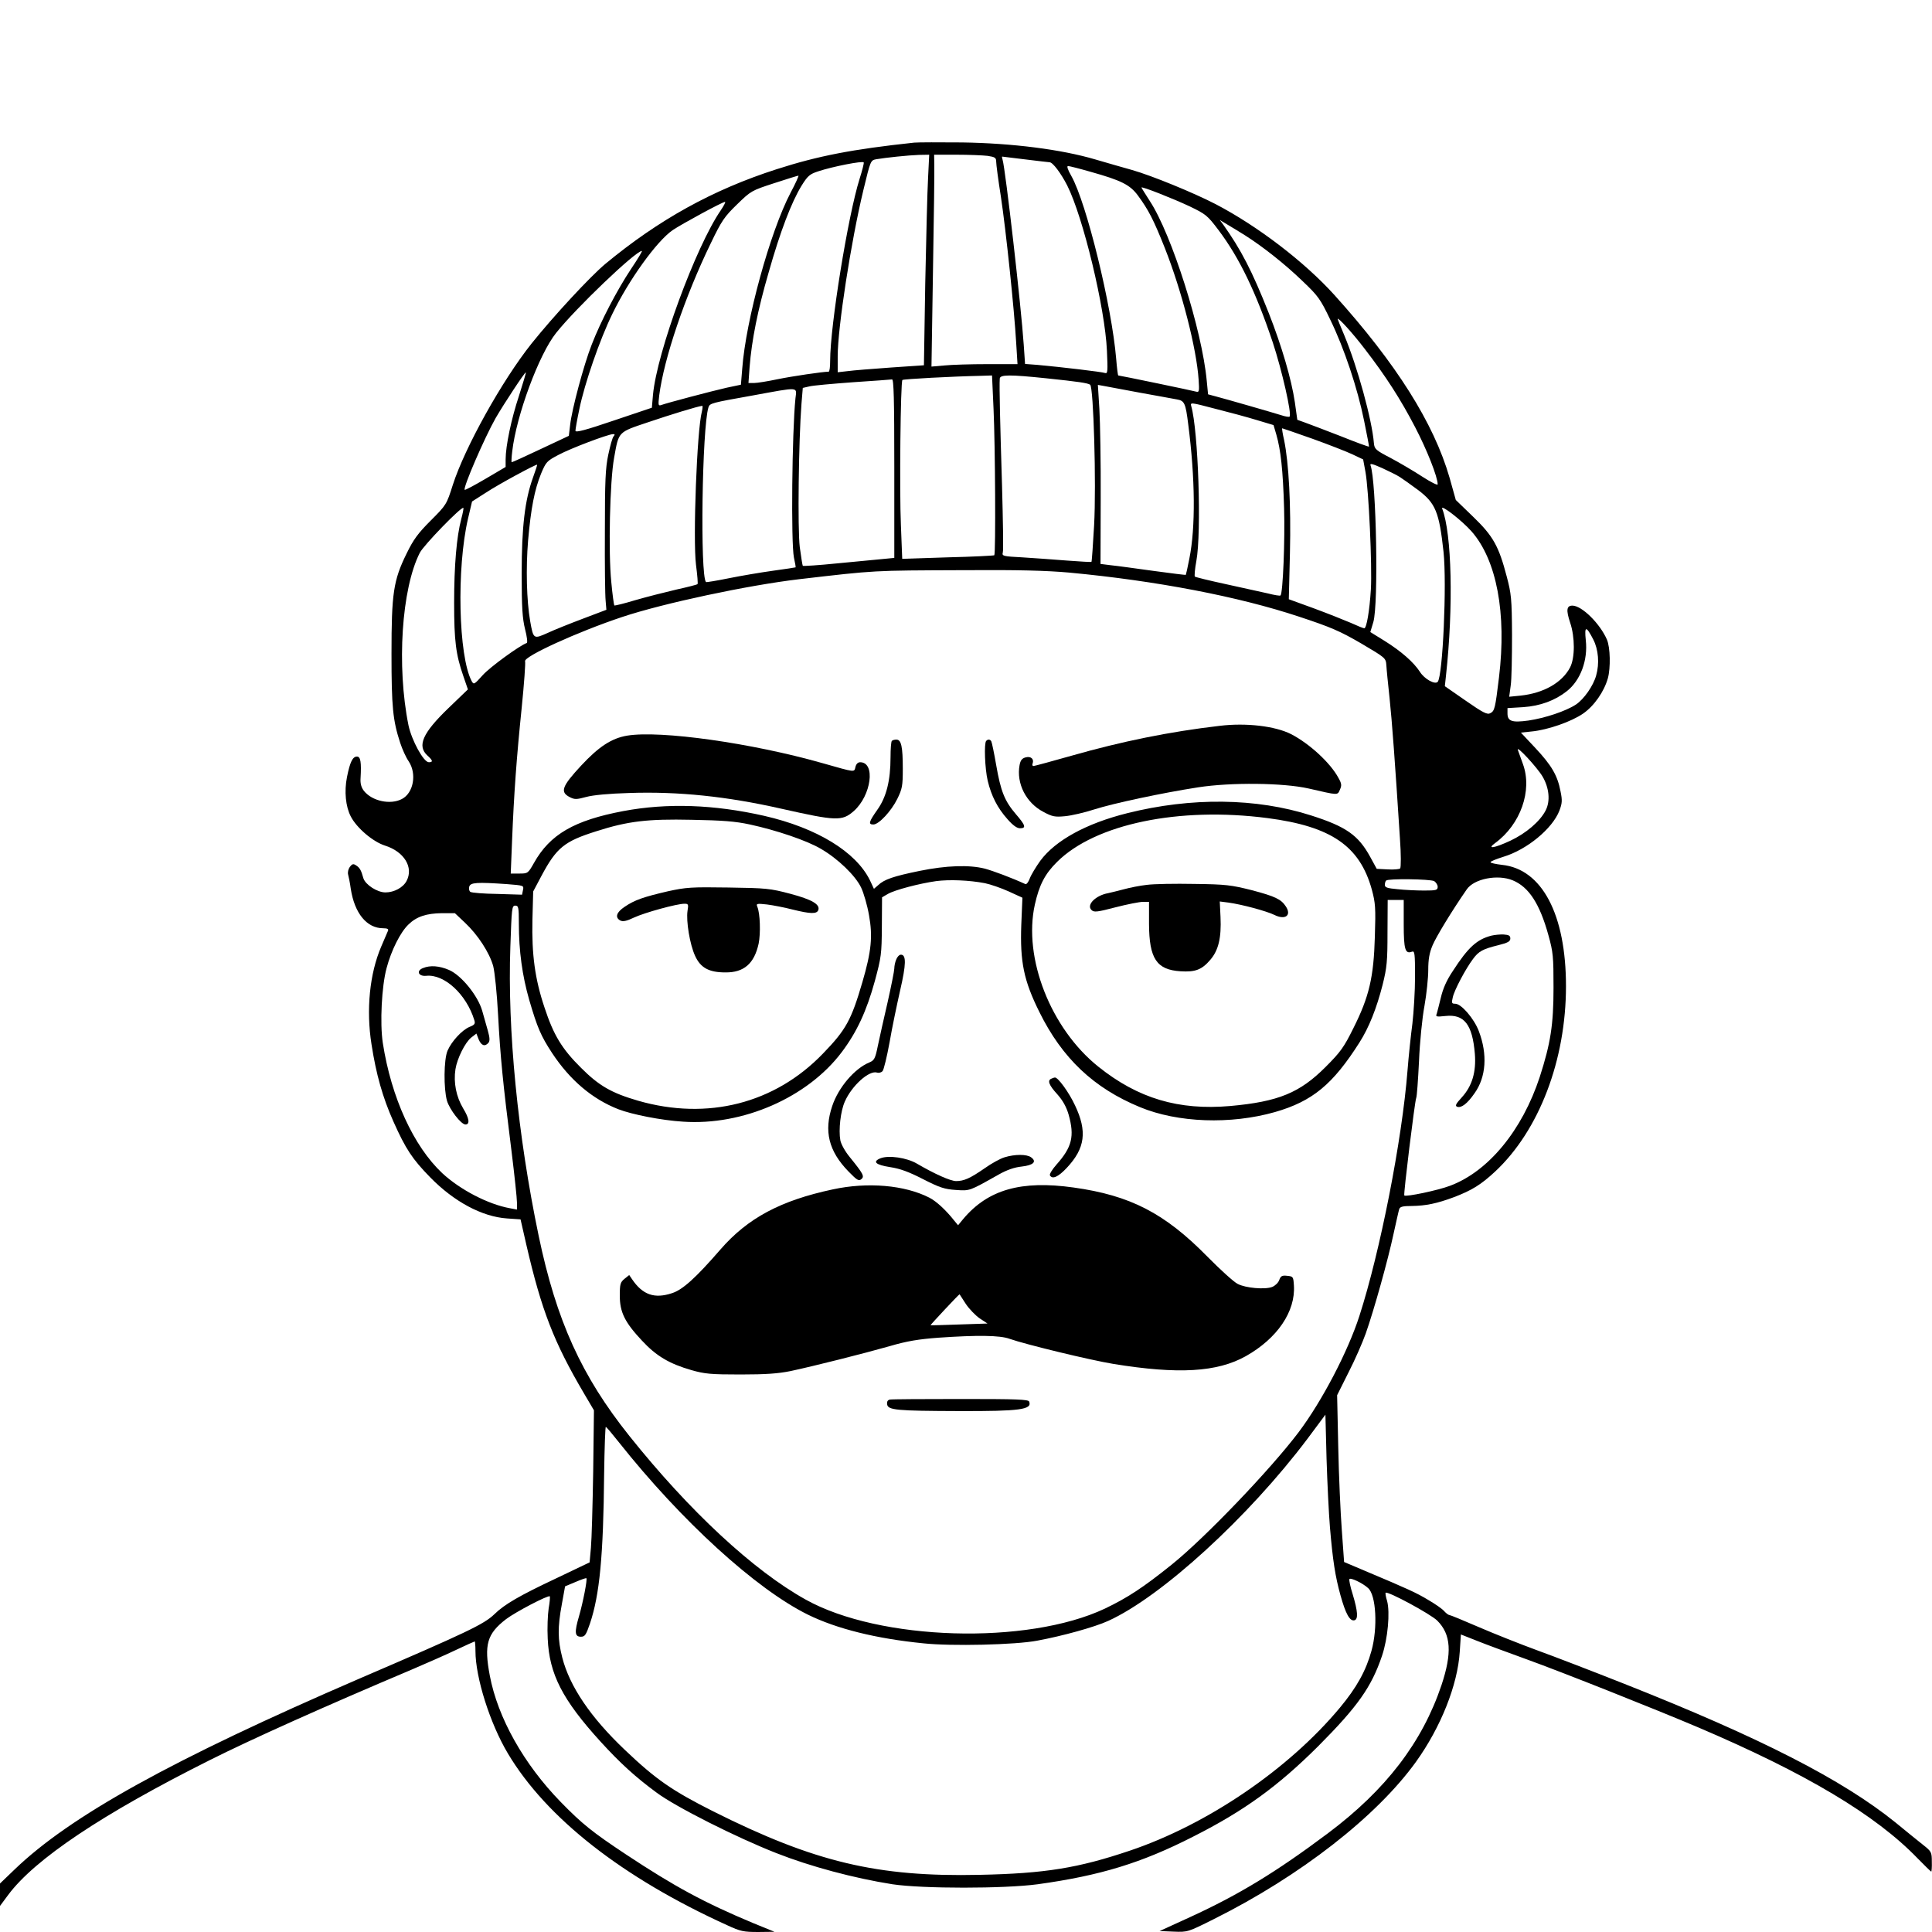 <?xml version="1.0" standalone="no"?>
<!DOCTYPE svg PUBLIC "-//W3C//DTD SVG 20010904//EN"
 "http://www.w3.org/TR/2001/REC-SVG-20010904/DTD/svg10.dtd">
<svg version="1.0" xmlns="http://www.w3.org/2000/svg"
 width="1024pt" height="1024pt" viewBox="0 0 1024 1024"
 preserveAspectRatio="xMidYMid meet">

<g transform="translate(0,1024) scale(0.1,-0.1)"
fill="#000000" stroke="none">
<path d="M4845 9484 c-327 -35 -508 -70 -729 -141 -339 -109 -624 -267 -908
-502 -80 -67 -273 -275 -390 -421 -157 -197 -354 -551 -418 -750 -33 -104 -34
-106 -117 -189 -68 -68 -92 -101 -128 -175 -70 -142 -80 -211 -80 -531 0 -281
7 -353 46 -472 11 -34 31 -78 45 -98 44 -66 26 -168 -36 -200 -61 -32 -158
-11 -201 43 -14 18 -20 39 -18 67 5 86 0 115 -19 115 -23 0 -37 -29 -53 -109
-15 -76 -7 -156 20 -208 31 -61 118 -135 182 -155 101 -32 152 -115 114 -187
-18 -35 -66 -61 -112 -61 -44 0 -106 41 -117 75 -12 44 -20 57 -40 69 -13 9
-20 7 -32 -9 -8 -11 -12 -29 -9 -40 3 -11 10 -45 14 -75 20 -131 85 -210 172
-210 21 0 29 -4 26 -12 -3 -7 -19 -45 -36 -84 -62 -144 -81 -336 -52 -519 25
-161 59 -281 116 -409 65 -146 101 -200 195 -296 126 -129 275 -209 407 -218
l72 -5 31 -136 c80 -346 146 -516 305 -786 l53 -90 -4 -325 c-3 -179 -8 -360
-12 -403 l-7 -78 -178 -85 c-193 -91 -273 -137 -327 -190 -55 -53 -143 -95
-715 -341 -993 -429 -1533 -728 -1828 -1012 l-77 -74 0 -60 0 -59 43 58 c141
190 500 430 1067 714 225 113 609 285 1075 482 77 33 182 79 234 104 51 24 95
44 97 44 2 0 4 -23 4 -51 0 -140 77 -384 172 -543 204 -342 607 -658 1162
-910 71 -33 87 -36 165 -36 l86 1 -115 47 c-258 108 -415 193 -672 363 -178
118 -233 162 -346 278 -196 201 -334 447 -376 670 -31 164 -15 221 86 299 50
38 224 129 232 121 2 -2 0 -31 -6 -64 -5 -33 -8 -105 -5 -160 8 -188 78 -324
280 -546 103 -113 185 -188 298 -271 101 -75 422 -237 634 -320 180 -71 412
-133 615 -165 160 -24 591 -24 770 0 332 46 551 113 825 253 269 136 448 266
661 478 210 211 283 314 339 480 31 92 43 230 27 290 -7 22 -10 42 -8 44 11
10 239 -113 274 -148 73 -73 79 -171 22 -342 -102 -303 -295 -555 -602 -785
-275 -206 -473 -326 -728 -443 l-164 -75 74 -3 c75 -3 75 -3 215 67 457 228
862 544 1070 833 132 184 221 408 232 584 l6 91 86 -34 c47 -19 167 -63 266
-99 183 -66 676 -262 907 -360 570 -243 939 -463 1161 -693 38 -39 71 -71 73
-71 2 0 4 24 3 53 0 49 -2 54 -44 87 -24 19 -91 73 -148 120 -281 227 -716
450 -1442 737 -159 63 -364 142 -455 175 -90 33 -231 89 -312 124 -81 35 -151
64 -156 64 -5 0 -17 9 -28 21 -10 12 -48 38 -84 59 -63 38 -107 58 -335 154
l-111 47 -12 167 c-7 92 -16 291 -19 442 l-6 275 60 120 c34 66 75 160 92 208
43 122 118 390 147 527 14 63 27 122 30 131 4 13 18 17 67 17 74 1 133 13 224
47 94 36 143 66 218 136 233 218 375 591 375 982 0 380 -127 621 -339 643 -34
4 -61 10 -61 14 0 5 31 17 69 29 125 38 259 149 296 244 15 40 16 55 6 103
-16 84 -47 137 -133 229 l-77 82 57 6 c85 8 211 52 273 95 58 40 111 116 131
187 15 55 13 163 -5 205 -37 85 -133 180 -183 180 -31 0 -34 -24 -12 -90 26
-77 26 -186 0 -237 -42 -81 -140 -137 -263 -150 l-60 -6 8 59 c5 32 7 154 7
269 -1 192 -4 218 -28 309 -42 161 -72 215 -178 317 l-92 89 -33 118 c-84 290
-282 604 -610 968 -159 176 -406 365 -630 482 -118 61 -338 151 -443 181 -41
11 -129 37 -195 56 -180 53 -438 86 -705 90 -118 1 -233 1 -255 -1z m74 -186
c-4 -68 -10 -319 -15 -559 l-7 -435 -176 -12 c-97 -7 -200 -15 -228 -19 l-53
-6 0 85 c0 151 70 606 136 880 38 157 38 158 68 164 54 9 169 21 226 23 l55 1
-6 -122z m315 116 c40 -6 46 -10 46 -31 0 -14 11 -98 25 -186 27 -179 71 -599
81 -774 l7 -113 -159 0 c-87 0 -190 -3 -228 -7 l-69 -6 8 509 c5 280 8 533 7
562 l-1 52 118 0 c65 0 139 -3 165 -6z m201 -19 c66 -8 124 -15 128 -15 17 0
60 -58 93 -122 85 -168 201 -651 211 -877 5 -109 4 -123 -10 -118 -15 6 -236
32 -358 43 l-66 5 -7 102 c-14 208 -97 931 -112 980 -3 9 -4 17 -2 17 2 0 58
-7 123 -15z m-879 -103 c-61 -193 -156 -778 -156 -964 0 -32 -3 -58 -8 -58
-30 0 -193 -24 -271 -40 -52 -11 -108 -20 -124 -20 l-30 0 6 84 c11 142 43
303 101 502 62 219 121 372 174 459 33 53 43 62 89 77 75 25 237 57 241 47 2
-4 -8 -43 -22 -87z m1226 37 c160 -45 207 -68 249 -125 56 -76 83 -128 143
-279 90 -228 168 -532 179 -698 4 -59 3 -67 -12 -63 -16 5 -406 86 -414 86 -2
0 -7 39 -11 88 -23 278 -157 827 -238 970 -19 33 -25 52 -17 52 7 0 62 -14
121 -31z m-1592 -111 c-108 -206 -237 -675 -256 -932 l-7 -85 -76 -16 c-79
-18 -318 -81 -347 -92 -15 -5 -16 0 -10 51 25 195 136 524 273 806 58 121 73
142 140 207 73 71 76 73 196 112 67 22 125 40 129 40 3 1 -15 -41 -42 -91z
m2116 -72 c85 -41 94 -48 152 -125 111 -147 199 -330 288 -596 48 -145 102
-381 89 -393 -3 -3 -22 0 -43 7 -51 16 -298 87 -348 100 l-41 11 -7 72 c-25
269 -186 777 -302 953 -24 38 -44 69 -44 71 0 8 171 -60 256 -100z m-2486 -21
c-132 -192 -338 -752 -359 -977 l-6 -69 -202 -68 c-150 -51 -203 -65 -203 -54
0 8 9 60 21 116 28 136 108 367 174 502 88 182 236 387 320 445 47 32 264 150
278 150 4 0 -6 -20 -23 -45z m2780 -133 c93 -59 211 -152 304 -242 82 -78 94
-94 147 -205 74 -152 144 -362 179 -535 15 -74 27 -136 26 -137 -2 -2 -70 23
-152 56 -82 32 -167 64 -189 72 l-39 14 -13 93 c-18 122 -70 299 -138 472 -89
225 -148 338 -242 470 l-18 24 40 -24 c22 -13 65 -39 95 -58z m-3255 -177
c-75 -113 -162 -280 -209 -402 -42 -107 -105 -343 -114 -424 l-7 -59 -149 -70
c-82 -39 -151 -70 -154 -70 -2 0 -1 26 3 58 22 191 142 515 233 628 106 133
419 432 454 434 4 0 -22 -43 -57 -95z m3889 -425 c111 -144 189 -265 267 -415
62 -119 119 -263 119 -302 0 -7 -37 12 -82 41 -46 30 -121 74 -168 99 -79 41
-85 47 -88 78 -10 124 -87 404 -157 572 -19 45 -35 84 -35 86 0 13 80 -75 144
-159z m-4483 -247 c-41 -123 -71 -267 -71 -338 l0 -40 -107 -63 c-58 -34 -108
-61 -110 -58 -10 10 105 276 164 380 44 76 156 246 160 242 2 -1 -15 -57 -36
-123z m2515 -70 c9 -192 12 -768 4 -776 -3 -2 -114 -8 -246 -11 l-242 -8 -7
179 c-8 178 -2 760 8 769 4 5 266 19 413 22 l62 2 8 -177z m279 162 c172 -18
219 -25 233 -34 18 -11 33 -526 21 -746 -6 -104 -12 -191 -14 -193 -1 -2 -61
2 -131 7 -71 6 -178 13 -237 17 -99 5 -107 7 -102 25 4 10 1 170 -4 356 -10
324 -15 528 -12 566 1 22 53 22 246 2z m-805 -479 l0 -473 -62 -6 c-35 -3
-143 -14 -241 -23 -97 -10 -179 -15 -182 -13 -2 3 -9 47 -16 99 -12 95 -6 565
9 760 l7 84 35 8 c19 5 123 14 230 22 107 7 201 14 208 15 9 1 12 -100 12
-473z m1300 403 c91 -16 180 -33 198 -36 40 -7 46 -19 60 -133 37 -286 39
-546 6 -710 -9 -47 -18 -86 -19 -87 0 -1 -77 8 -170 21 -94 13 -195 27 -226
30 l-56 7 1 347 c1 191 -3 404 -7 474 l-8 128 28 -5 c15 -3 102 -19 193 -36z
m-1824 -31 c-18 -176 -24 -765 -8 -843 6 -27 10 -51 9 -52 -1 -1 -55 -9 -120
-18 -65 -9 -171 -27 -235 -40 -64 -13 -119 -22 -120 -20 -32 32 -21 819 13
926 7 22 16 24 235 63 252 46 233 47 226 -16z m2444 -114 l90 -27 15 -51 c23
-80 35 -186 41 -391 5 -165 -6 -449 -19 -461 -3 -3 -33 2 -68 11 -35 8 -135
30 -222 49 -88 19 -161 37 -164 40 -3 3 0 41 8 83 28 154 10 691 -27 820 -6
21 -4 21 125 -13 72 -18 172 -45 221 -60z m-2940 44 c-26 -96 -48 -677 -31
-812 7 -54 11 -100 8 -102 -3 -3 -54 -16 -113 -29 -60 -14 -158 -39 -217 -56
-59 -18 -109 -30 -111 -28 -2 2 -10 58 -16 124 -16 155 -8 535 15 659 25 140
19 134 180 188 118 40 261 84 287 87 3 1 2 -14 -2 -31z m3235 -143 c86 -31
181 -68 213 -83 l57 -27 12 -65 c18 -97 36 -500 29 -623 -7 -115 -23 -207 -35
-207 -5 0 -37 13 -72 29 -35 15 -123 50 -196 77 l-132 48 6 246 c6 252 -6 477
-31 598 -8 34 -12 62 -10 62 2 0 74 -25 159 -55z m-3703 12 c-6 -6 -18 -50
-28 -97 -15 -71 -18 -138 -18 -405 -1 -176 1 -342 4 -369 l4 -48 -124 -47
c-69 -26 -154 -60 -188 -76 -74 -33 -75 -33 -92 63 -19 109 -23 281 -11 427
15 171 34 269 69 355 26 62 31 67 92 99 63 34 261 109 289 110 10 1 11 -3 3
-12z m4167 -215 c14 -9 58 -40 97 -69 93 -70 112 -117 135 -328 18 -169 -4
-660 -31 -689 -15 -16 -71 16 -94 53 -33 51 -99 109 -187 164 l-76 47 16 53
c28 94 16 749 -15 831 -4 12 12 7 62 -15 37 -17 79 -38 93 -47z m-4594 -3
c-43 -119 -60 -261 -60 -509 0 -182 4 -238 18 -295 10 -38 14 -71 9 -73 -36
-12 -196 -128 -234 -171 -44 -49 -47 -51 -58 -31 -70 132 -81 598 -19 863 l21
89 72 46 c68 45 268 153 273 149 1 -2 -9 -32 -22 -68z m4975 -286 c133 -152
186 -434 145 -773 -20 -165 -23 -178 -46 -190 -16 -9 -38 2 -130 66 l-111 77
6 56 c40 365 31 753 -20 885 -10 26 105 -63 156 -121z m-5355 67 c-25 -94 -38
-247 -38 -445 0 -202 9 -274 49 -389 l24 -70 -104 -100 c-136 -131 -166 -199
-111 -250 30 -27 31 -36 8 -36 -28 0 -91 116 -108 196 -63 313 -37 723 60 914
21 41 221 247 231 238 2 -2 -3 -28 -11 -58z m3224 -285 c459 -43 896 -127
1215 -233 170 -56 218 -77 330 -142 130 -77 131 -77 134 -116 1 -21 9 -100 17
-174 13 -123 29 -339 55 -745 6 -82 6 -153 1 -158 -4 -4 -34 -7 -66 -5 l-58 3
-35 64 c-63 115 -128 160 -313 219 -290 93 -635 97 -974 12 -217 -54 -381
-144 -461 -252 -23 -32 -49 -75 -56 -94 -7 -19 -17 -32 -23 -30 -74 34 -171
70 -215 82 -83 21 -204 17 -346 -12 -137 -28 -188 -45 -220 -76 l-22 -19 -21
45 c-74 151 -281 278 -561 342 -265 60 -513 69 -747 25 -259 -49 -388 -123
-473 -275 -31 -55 -33 -56 -77 -56 l-46 0 7 173 c10 251 24 442 51 705 13 129
21 240 18 247 -9 25 278 156 515 235 219 73 666 168 937 200 413 48 384 46
869 48 293 2 442 -2 565 -13z m2776 -355 c27 -53 33 -127 15 -190 -15 -55 -65
-126 -107 -154 -53 -35 -164 -72 -252 -85 -87 -12 -111 -4 -111 38 l0 28 83 5
c90 6 169 35 232 85 72 57 112 164 100 270 -8 77 2 77 40 3z m-269 -726 c35
-60 42 -130 16 -180 -30 -58 -104 -121 -187 -160 -86 -40 -127 -46 -80 -12
134 98 198 278 147 418 -11 30 -23 64 -27 75 -10 29 102 -92 131 -141z m-1458
-220 c338 -44 489 -148 553 -379 19 -71 21 -96 16 -250 -6 -214 -30 -318 -114
-485 -50 -101 -68 -126 -148 -206 -136 -136 -249 -183 -504 -206 -274 -24
-489 40 -699 208 -253 202 -400 577 -337 860 23 103 53 162 118 226 202 201
646 293 1115 232z m-2743 -34 c139 -30 302 -85 376 -129 90 -52 183 -142 213
-205 14 -29 33 -95 42 -147 20 -111 13 -190 -35 -354 -59 -202 -87 -253 -209
-379 -255 -265 -612 -356 -980 -250 -141 41 -207 79 -302 174 -102 101 -146
174 -194 320 -51 152 -68 281 -64 465 l4 150 44 83 c80 150 122 183 290 236
168 54 273 66 505 61 164 -3 232 -8 310 -25z m4043 -296 c85 -35 143 -124 189
-291 25 -90 27 -113 27 -278 0 -198 -16 -296 -73 -473 -93 -283 -272 -501
-476 -577 -63 -24 -234 -60 -242 -51 -5 5 55 494 63 516 4 8 10 96 15 195 4
99 17 231 29 294 11 62 20 148 20 190 0 56 6 91 23 131 19 45 102 182 181 296
39 57 165 81 244 48z m-2798 -15 c30 -6 87 -26 127 -44 l72 -33 -6 -144 c-7
-196 13 -295 96 -462 121 -245 288 -403 533 -504 200 -83 481 -93 716 -26 198
57 306 146 447 368 51 80 91 181 123 306 23 92 26 126 26 277 l1 173 43 0 42
0 0 -129 c0 -134 8 -159 44 -145 14 5 16 -9 16 -132 0 -77 -7 -188 -14 -249
-8 -60 -20 -173 -26 -250 -29 -369 -145 -959 -255 -1300 -61 -189 -198 -451
-322 -616 -149 -197 -494 -558 -673 -702 -152 -122 -233 -175 -354 -233 -411
-194 -1194 -171 -1586 48 -277 154 -617 470 -934 867 -254 318 -387 611 -481
1061 -111 532 -166 1093 -150 1533 7 203 8 217 26 217 17 0 19 -9 19 -95 0
-145 18 -276 55 -405 43 -147 62 -191 121 -281 95 -144 213 -244 351 -298 72
-28 229 -59 343 -66 317 -22 660 128 841 368 80 106 132 218 176 378 34 126
36 143 37 288 l1 155 31 18 c36 21 165 55 256 68 70 9 174 5 258 -11z m2381
11 c10 -6 19 -20 19 -30 0 -18 -7 -20 -72 -20 -40 0 -103 3 -140 7 -55 5 -68
9 -68 23 0 9 3 20 7 23 10 11 233 8 254 -3z m-4914 -16 c89 -7 90 -7 85 -31
l-5 -25 -131 4 c-72 1 -136 6 -143 11 -6 4 -9 16 -6 27 6 23 40 25 200 14z
m-222 -205 c68 -64 129 -158 149 -229 8 -31 20 -144 26 -260 12 -222 25 -356
71 -720 16 -129 29 -252 29 -273 l0 -38 -37 7 c-116 21 -264 98 -359 186 -152
143 -270 400 -315 690 -16 105 -6 301 20 397 25 94 73 190 116 231 43 42 95
59 178 60 l68 0 54 -51z m4584 -3204 c15 -177 28 -260 56 -361 27 -97 49 -137
73 -132 22 5 19 47 -9 140 -12 37 -19 72 -17 78 3 11 70 -20 99 -47 43 -37 52
-211 18 -333 -29 -105 -78 -194 -168 -302 -272 -326 -701 -618 -1113 -757
-273 -92 -449 -121 -796 -128 -542 -12 -874 67 -1411 336 -220 111 -304 169
-470 327 -181 172 -292 336 -331 489 -24 94 -25 160 -2 283 l17 94 55 23 c30
13 56 22 58 20 6 -5 -18 -129 -39 -201 -25 -85 -23 -109 10 -109 21 0 27 9 48
70 51 152 71 357 75 792 2 139 6 252 9 250 4 -1 35 -38 69 -81 330 -416 725
-777 1002 -914 153 -75 361 -127 612 -152 149 -16 488 -8 603 14 135 25 305
72 377 105 282 128 743 550 1055 964 l96 129 6 -234 c4 -128 12 -291 18 -363z"/>
<path d="M6465 6393 c-267 -31 -521 -83 -784 -158 -106 -30 -198 -55 -203 -55
-6 0 -8 6 -5 13 9 24 -9 40 -36 33 -20 -5 -28 -15 -33 -41 -18 -97 34 -200
126 -248 48 -26 62 -28 115 -23 33 3 103 19 155 36 100 32 357 87 550 117 174
27 452 24 585 -6 162 -37 153 -37 167 -6 10 22 9 32 -8 62 -42 79 -154 182
-251 232 -85 43 -239 61 -378 44z"/>
<path d="M3324 6341 c-82 -14 -149 -57 -244 -159 -102 -110 -113 -140 -60
-167 26 -13 35 -13 87 1 36 10 122 18 228 21 259 9 518 -18 805 -83 293 -66
323 -67 385 -13 93 82 117 259 34 259 -12 0 -21 -9 -25 -25 -7 -29 2 -30 -174
20 -376 107 -859 175 -1036 146z"/>
<path d="M4727 6313 c-4 -3 -7 -43 -7 -87 0 -123 -22 -211 -70 -278 -45 -64
-49 -78 -21 -78 29 0 95 71 127 136 26 53 29 69 29 159 0 118 -8 155 -34 155
-10 0 -21 -3 -24 -7z"/>
<path d="M5227 6313 c-12 -12 -7 -147 8 -211 19 -80 52 -145 105 -204 28 -32
50 -48 66 -48 34 0 30 15 -21 74 -61 71 -81 123 -105 261 -11 64 -23 121 -26
126 -6 11 -18 12 -27 2z"/>
<path d="M6078 5550 c-37 -4 -91 -15 -120 -23 -29 -8 -68 -17 -85 -21 -66 -12
-116 -62 -88 -89 13 -13 28 -12 127 14 62 16 128 29 146 29 l32 0 0 -117 c1
-184 40 -243 167 -251 78 -5 113 8 158 61 43 50 59 116 54 226 l-4 83 47 -6
c71 -10 198 -44 242 -65 58 -29 93 -3 61 45 -25 38 -56 53 -181 86 -108 27
-136 31 -304 33 -102 2 -215 0 -252 -5z"/>
<path d="M3540 5516 c-129 -30 -176 -46 -229 -82 -44 -29 -53 -57 -23 -73 14
-7 33 -3 73 16 56 26 226 73 267 73 20 0 22 -3 16 -38 -8 -54 12 -177 40 -238
29 -64 74 -88 161 -88 98 -1 153 47 176 153 11 54 8 159 -7 195 -7 17 -3 18
52 12 32 -4 93 -16 136 -27 93 -23 127 -24 135 -3 11 30 -32 56 -149 87 -106
28 -126 30 -328 33 -197 3 -224 1 -320 -20z"/>
<path d="M7905 5281 c-77 -20 -123 -61 -205 -188 -33 -49 -52 -93 -63 -140 -9
-37 -19 -76 -22 -86 -7 -16 -2 -17 46 -12 100 11 143 -45 156 -200 8 -97 -15
-172 -69 -231 -32 -35 -37 -45 -25 -50 22 -8 54 16 92 71 62 86 70 207 23 330
-25 66 -93 145 -125 145 -19 0 -20 4 -13 34 8 38 68 151 107 203 30 41 52 53
133 73 52 13 65 20 65 36 0 15 -8 19 -35 21 -19 1 -48 -2 -65 -6z"/>
<path d="M4750 5154 c-6 -14 -10 -35 -10 -47 0 -12 -16 -92 -35 -177 -20 -85
-43 -190 -52 -232 -14 -69 -19 -78 -45 -89 -78 -32 -164 -132 -197 -231 -45
-133 -19 -239 86 -347 45 -46 54 -52 68 -41 18 15 11 28 -61 117 -24 29 -46
68 -50 89 -10 55 1 155 24 206 37 84 129 167 171 153 10 -3 23 1 29 8 6 7 23
76 37 153 13 76 39 200 56 275 32 138 33 189 4 189 -9 0 -20 -12 -25 -26z"/>
<path d="M5573 4523 c-23 -9 -14 -34 31 -83 30 -34 48 -67 60 -108 32 -114 18
-172 -64 -264 -23 -26 -39 -52 -35 -58 13 -22 44 -8 89 40 98 104 109 194 44
331 -32 69 -91 150 -107 148 -3 0 -12 -3 -18 -6z"/>
<path d="M5324 4106 c-23 -7 -70 -33 -105 -58 -78 -54 -110 -68 -152 -68 -31
1 -112 37 -208 93 -53 31 -148 45 -192 28 -45 -18 -26 -35 51 -47 53 -8 99
-25 175 -64 88 -45 114 -53 173 -57 75 -5 70 -7 226 81 46 26 85 39 123 43 62
7 82 26 50 49 -23 17 -86 17 -141 0z"/>
<path d="M4414 3936 c-277 -59 -451 -152 -596 -319 -131 -151 -200 -213 -256
-231 -93 -31 -156 -9 -212 74 l-15 22 -25 -20 c-22 -18 -25 -28 -25 -89 0 -87
26 -141 117 -238 76 -82 145 -123 263 -157 70 -20 102 -23 260 -23 136 0 201
5 265 18 126 27 388 93 525 132 92 27 153 37 260 45 204 14 325 13 376 -6 85
-30 428 -113 550 -133 344 -56 550 -44 702 41 167 94 264 237 255 375 -3 46
-4 48 -36 51 -27 3 -34 -1 -42 -23 -5 -14 -22 -30 -37 -36 -38 -15 -141 -6
-183 16 -19 9 -92 75 -161 145 -226 230 -408 324 -709 366 -278 39 -453 -11
-584 -166 l-28 -34 -20 24 c-44 56 -95 103 -132 122 -131 67 -327 84 -512 44z
m705 -607 c18 -27 52 -62 74 -77 l41 -27 -150 -5 c-82 -3 -150 -5 -152 -4 -2
1 150 164 154 164 0 0 15 -23 33 -51z"/>
<path d="M4717 2822 c-12 -2 -17 -11 -15 -25 4 -31 49 -35 383 -36 322 -1 386
8 370 50 -4 12 -64 14 -363 14 -196 0 -365 -1 -375 -3z"/>
<path d="M2242 5109 c-37 -14 -25 -45 17 -41 96 10 213 -98 255 -235 6 -19 2
-25 -26 -36 -40 -17 -95 -77 -116 -126 -20 -47 -21 -201 -3 -265 14 -47 75
-126 98 -126 25 0 20 33 -12 85 -37 62 -52 137 -41 208 9 57 51 142 84 168
l27 21 12 -31 c14 -33 33 -40 52 -18 8 10 7 27 -3 63 -8 27 -21 75 -30 106
-23 81 -111 189 -176 217 -51 22 -100 26 -138 10z"/>
</g>
</svg>
